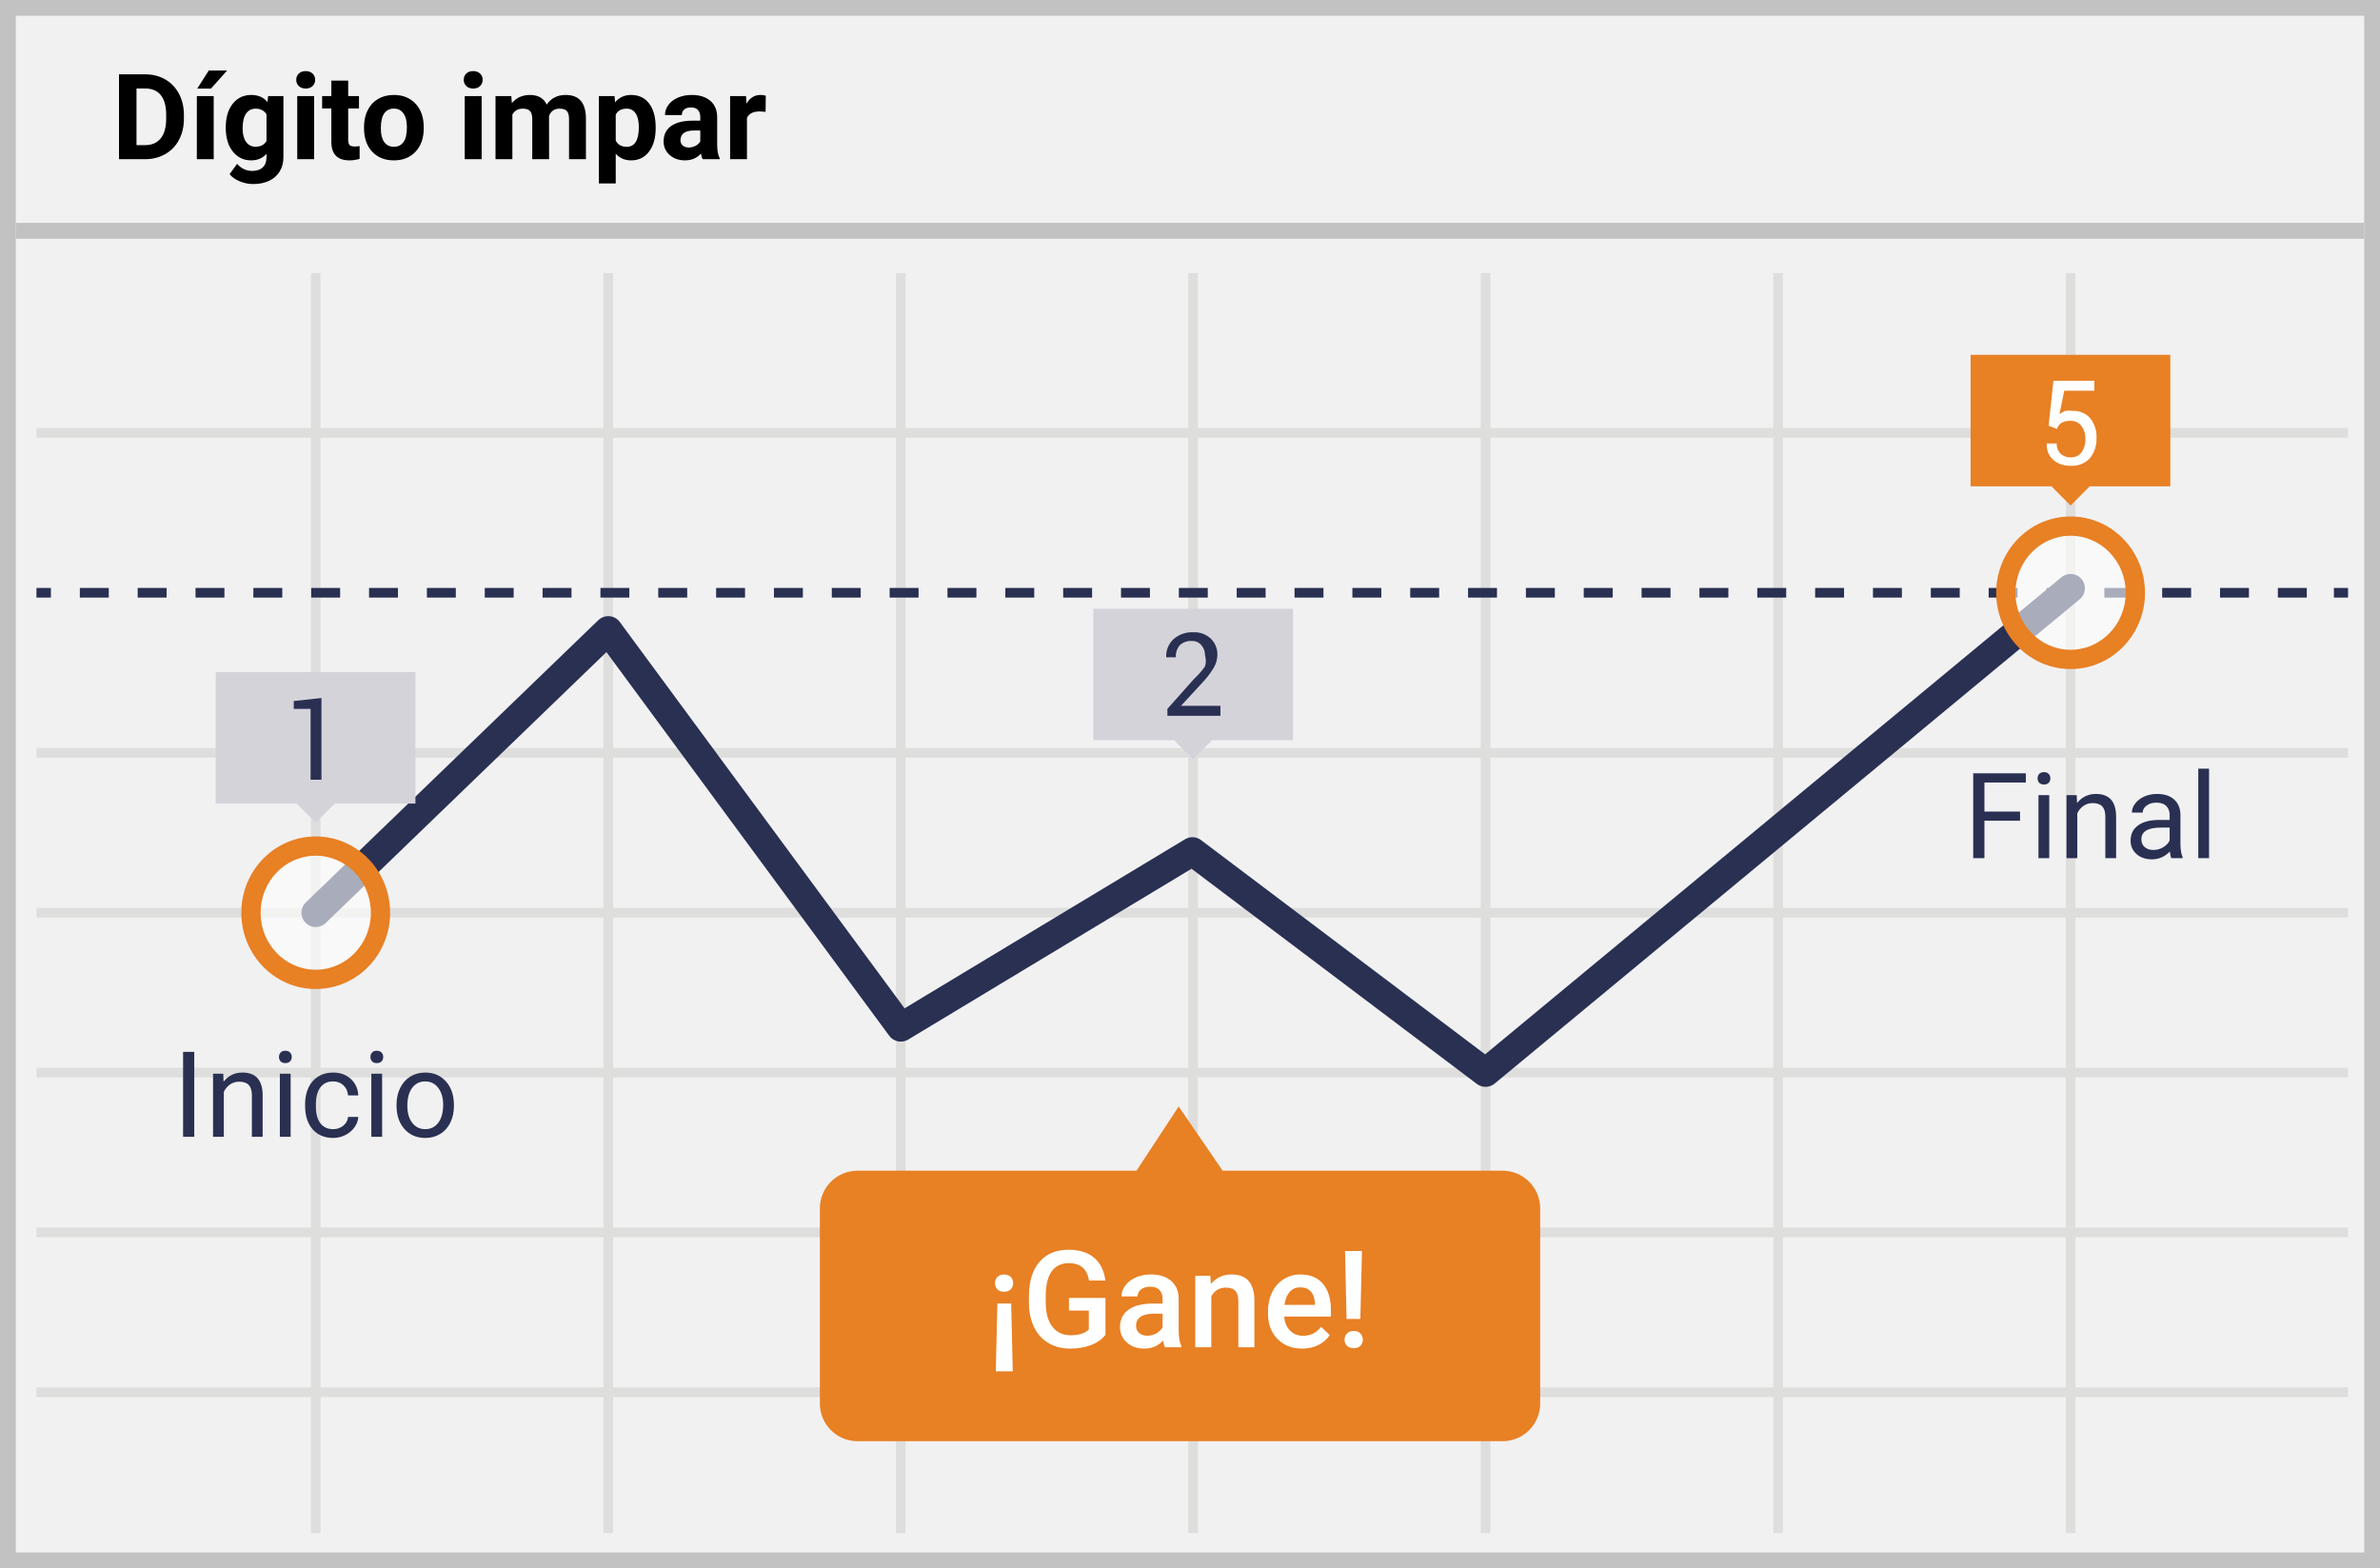 <?xml version="1.0" encoding="UTF-8"?>
<svg width="299px" height="197px" viewBox="0 0 299 197" version="1.1" xmlns="http://www.w3.org/2000/svg" xmlns:xlink="http://www.w3.org/1999/xlink">
    <!-- Generator: Sketch 53.1 (72631) - https://sketchapp.com -->
    <title>Odd</title>
    <desc>Created with Sketch.</desc>
    <g id="Page-1" stroke="none" stroke-width="1" fill="none" fill-rule="evenodd">
        <g id="Odd" fill-rule="nonzero">
            <polygon id="Path" fill="#F1F1F2" points="0 0 299 0 299 197 0 197"></polygon>
            <path d="M1.987,1.98 L1.987,195.02 L297.013,195.02 L297.013,1.98 L1.987,1.98 Z M299,0 L299,197 L0,197 L0,0 L299,0 Z" id="Path" fill="#C2C2C2"></path>
            <path d="M4.58,54.993 L4.58,53.782 L294.988,53.782 L294.988,54.993 L4.58,54.993 Z M4.58,95.188 L4.58,93.977 L294.988,93.977 L294.988,95.188 L4.58,95.188 Z M4.58,135.346 L4.58,134.135 L294.988,134.135 L294.988,135.346 L4.58,135.346 Z M4.58,155.425 L4.58,154.214 L294.988,154.214 L294.988,155.425 L4.58,155.425 Z M4.58,175.504 L4.58,174.293 L294.988,174.293 L294.988,175.504 L4.58,175.504 Z M39.059,34.308 L40.27,34.308 L40.27,192.59 L39.059,192.59 L39.059,34.308 Z M75.81,34.308 L77.021,34.308 L77.021,192.59 L75.81,192.59 L75.81,34.308 Z M112.56,34.308 L113.771,34.308 L113.771,192.59 L112.56,192.59 L112.56,34.308 Z M149.273,34.308 L150.484,34.308 L150.484,192.59 L149.273,192.59 L149.273,34.308 Z M186.023,34.308 L187.235,34.308 L187.235,192.59 L186.023,192.59 L186.023,34.308 Z M222.774,34.308 L223.985,34.308 L223.985,192.59 L222.774,192.59 L222.774,34.308 Z M259.524,34.308 L260.736,34.308 L260.736,192.59 L259.524,192.59 L259.524,34.308 Z M4.58,115.267 L4.58,114.056 L294.988,114.056 L294.988,115.267 L4.58,115.267 Z" id="Shape" fill="#DEDEDD"></path>
            <polygon id="Path" fill="#293052" points="4.58 75.072 4.58 73.861 6.396 73.861 6.396 75.072"></polygon>
            <path d="M10.03,75.072 L10.03,73.861 L13.663,73.861 L13.663,75.072 L10.03,75.072 Z M17.297,75.072 L17.297,73.861 L20.93,73.861 L20.93,75.072 L17.297,75.072 Z M24.563,75.072 L24.563,73.861 L28.197,73.861 L28.197,75.072 L24.563,75.072 Z M31.83,75.072 L31.83,73.861 L35.464,73.861 L35.464,75.072 L31.83,75.072 Z M39.097,75.072 L39.097,73.861 L42.731,73.861 L42.731,75.072 L39.097,75.072 Z M46.364,75.072 L46.364,73.861 L49.997,73.861 L49.997,75.072 L46.364,75.072 Z M53.631,75.072 L53.631,73.861 L57.264,73.861 L57.264,75.072 L53.631,75.072 Z M60.898,75.072 L60.898,73.861 L64.531,73.861 L64.531,75.072 L60.898,75.072 Z M68.164,75.072 L68.164,73.861 L71.798,73.861 L71.798,75.072 L68.164,75.072 Z M75.431,75.072 L75.431,73.861 L79.065,73.861 L79.065,75.072 L75.431,75.072 Z M82.698,75.072 L82.698,73.861 L86.332,73.861 L86.332,75.072 L82.698,75.072 Z M89.965,75.072 L89.965,73.861 L93.598,73.861 L93.598,75.072 L89.965,75.072 Z M97.232,75.072 L97.232,73.861 L100.865,73.861 L100.865,75.072 L97.232,75.072 Z M104.499,75.072 L104.499,73.861 L108.132,73.861 L108.132,75.072 L104.499,75.072 Z M111.765,75.072 L111.765,73.861 L115.399,73.861 L115.399,75.072 L111.765,75.072 Z M119.032,75.072 L119.032,73.861 L122.666,73.861 L122.666,75.072 L119.032,75.072 Z M126.299,75.072 L126.299,73.861 L129.933,73.861 L129.933,75.072 L126.299,75.072 Z M133.566,75.072 L133.566,73.861 L137.199,73.861 L137.199,75.072 L133.566,75.072 Z M140.833,75.072 L140.833,73.861 L144.466,73.861 L144.466,75.072 L140.833,75.072 Z M148.1,75.072 L148.1,73.861 L151.733,73.861 L151.733,75.072 L148.1,75.072 Z M155.366,75.072 L155.366,73.861 L159,73.861 L159,75.072 L155.366,75.072 Z M162.633,75.072 L162.633,73.861 L166.267,73.861 L166.267,75.072 L162.633,75.072 Z M169.9,75.072 L169.9,73.861 L173.534,73.861 L173.534,75.072 L169.9,75.072 Z M177.167,75.072 L177.167,73.861 L180.8,73.861 L180.8,75.072 L177.167,75.072 Z M184.434,75.072 L184.434,73.861 L188.067,73.861 L188.067,75.072 L184.434,75.072 Z M191.701,75.072 L191.701,73.861 L195.334,73.861 L195.334,75.072 L191.701,75.072 Z M198.967,75.072 L198.967,73.861 L202.601,73.861 L202.601,75.072 L198.967,75.072 Z M206.234,75.072 L206.234,73.861 L209.868,73.861 L209.868,75.072 L206.234,75.072 Z M213.501,75.072 L213.501,73.861 L217.135,73.861 L217.135,75.072 L213.501,75.072 Z M220.768,75.072 L220.768,73.861 L224.401,73.861 L224.401,75.072 L220.768,75.072 Z M228.035,75.072 L228.035,73.861 L231.668,73.861 L231.668,75.072 L228.035,75.072 Z M235.302,75.072 L235.302,73.861 L238.935,73.861 L238.935,75.072 L235.302,75.072 Z M242.568,75.072 L242.568,73.861 L246.202,73.861 L246.202,75.072 L242.568,75.072 Z M249.835,75.072 L249.835,73.861 L253.469,73.861 L253.469,75.072 L249.835,75.072 Z M257.102,75.072 L257.102,73.861 L260.736,73.861 L260.736,75.072 L257.102,75.072 Z M264.369,75.072 L264.369,73.861 L268.002,73.861 L268.002,75.072 L264.369,75.072 Z M271.636,75.072 L271.636,73.861 L275.269,73.861 L275.269,75.072 L271.636,75.072 Z M278.903,75.072 L278.903,73.861 L282.536,73.861 L282.536,75.072 L278.903,75.072 Z M286.169,75.072 L286.169,73.861 L289.803,73.861 L289.803,75.072 L286.169,75.072 Z" id="Path" fill="#293052"></path>
            <polygon id="Path" fill="#293052" points="293.209 75.072 293.209 73.861 294.988 73.861 294.988 75.072"></polygon>
            <polygon id="Path" fill="#C2C2C2" points="2 30 2 28 297 28 297 30"></polygon>
            <path d="M76.186,81.921 L40.913,115.955 C40.199,116.645 39.06,116.625 38.371,115.91 C37.682,115.196 37.702,114.057 38.417,113.368 L75.167,77.908 C75.949,77.153 77.217,77.26 77.862,78.135 L113.641,126.672 L148.875,105.432 C149.503,105.053 150.299,105.094 150.885,105.536 L186.577,132.45 L258.984,72.513 C259.748,71.88 260.882,71.987 261.515,72.752 C262.148,73.516 262.041,74.65 261.276,75.283 L187.775,136.125 C187.134,136.656 186.212,136.677 185.547,136.176 L149.69,109.138 L114.094,130.598 C113.299,131.077 112.27,130.872 111.719,130.125 L76.186,81.921 Z" id="Path" fill="#293052"></path>
            <path d="M188.65,147.069 L153.603,147.069 L148.077,139 L142.778,147.069 L107.731,147.069 C105.118,147.069 103,149.19 103,151.805 L103,176.316 C103,178.932 105.118,181.052 107.731,181.052 L188.65,181.052 C189.925,181.083 191.157,180.597 192.069,179.706 C192.981,178.814 193.495,177.592 193.495,176.316 L193.495,151.843 C193.505,150.56 192.996,149.329 192.083,148.429 C191.17,147.529 189.931,147.039 188.65,147.069 Z" id="Path" fill="#E88024"></path>
            <g id="Group" opacity="0.6" transform="translate(251.797, 65.404)" fill="#FFFFFF">
                <ellipse id="Oval" cx="8.333" cy="9.062" rx="8.137" ry="8.373"></ellipse>
            </g>
            <path d="M260.13,84.05 C254.959,84.05 250.782,79.751 250.782,74.466 C250.782,69.181 254.959,64.883 260.13,64.883 C265.301,64.883 269.478,69.181 269.478,74.466 C269.478,79.751 265.301,84.05 260.13,84.05 Z M260.13,81.628 C263.947,81.628 267.056,78.429 267.056,74.466 C267.056,70.503 263.947,67.305 260.13,67.305 C256.313,67.305 253.204,70.503 253.204,74.466 C253.204,78.429 256.313,81.628 260.13,81.628 Z" id="Oval" fill="#E88024"></path>
            <g id="Group" opacity="0.6" transform="translate(31.278, 106.077)" fill="#FFFFFF">
                <ellipse id="Oval" cx="8.386" cy="8.585" rx="8.137" ry="8.373"></ellipse>
            </g>
            <path d="M39.665,124.245 C34.494,124.245 30.316,119.947 30.316,114.662 C30.316,109.376 34.494,105.078 39.665,105.078 C44.836,105.078 49.013,109.376 49.013,114.662 C49.013,119.947 44.836,124.245 39.665,124.245 Z M39.665,121.823 C43.482,121.823 46.591,118.624 46.591,114.662 C46.591,110.699 43.482,107.5 39.665,107.5 C35.847,107.5 32.739,110.699 32.739,114.662 C32.739,118.624 35.847,121.823 39.665,121.823 Z" id="Oval" fill="#E88024"></path>
            <polygon id="Path" fill="#E88024" points="247.564 44.575 272.658 44.575 272.658 61.093 247.564 61.093"></polygon>
            <polygon id="Path" fill="#E88024" transform="translate(260.127, 61.121) rotate(-45) translate(-260.127, -61.121) " points="258.443 59.437 261.813 59.435 261.812 62.805 258.441 62.807"></polygon>
            <path d="M257.367,53.478 L257.973,47.833 L263.12,47.833 L263.12,49.083 L259.335,49.083 L258.73,52.038 C258.95,51.869 259.192,51.729 259.449,51.622 C259.749,51.57 260.056,51.57 260.357,51.622 C261.201,51.567 262.024,51.902 262.59,52.531 C263.153,53.253 263.435,54.155 263.385,55.069 C263.415,55.976 263.12,56.863 262.552,57.57 C261.928,58.234 261.039,58.582 260.13,58.517 C259.348,58.541 258.584,58.286 257.973,57.797 C257.377,57.277 257.067,56.501 257.14,55.713 L258.389,55.713 C258.364,56.193 258.543,56.661 258.881,57.001 C259.221,57.312 259.67,57.476 260.13,57.456 C260.655,57.486 261.163,57.26 261.493,56.85 C261.844,56.354 262.018,55.753 261.985,55.145 C262.013,54.561 261.839,53.986 261.493,53.516 C261.171,53.091 260.662,52.851 260.13,52.872 C259.722,52.849 259.316,52.941 258.957,53.137 C258.7,53.322 258.513,53.59 258.427,53.895 L257.367,53.478 Z" id="Path" fill="#FFFFFF"></path>
            <polygon id="Path" fill="#D5D3DA" points="137.351 76.474 162.444 76.474 162.444 92.992 137.351 92.992"></polygon>
            <polygon id="Path" fill="#D5D3DA" transform="translate(149.887, 92.999) rotate(-45) translate(-149.887, -92.999) " points="148.202 91.315 151.572 91.314 151.571 94.684 148.201 94.685"></polygon>
            <path d="M153.323,89.923 L146.661,89.923 L146.661,89.052 L150.03,85.263 C150.54,84.797 150.996,84.276 151.392,83.71 C151.519,83.264 151.519,82.792 151.392,82.346 C151.403,81.876 151.241,81.418 150.938,81.058 C150.649,80.711 150.217,80.515 149.765,80.528 C149.196,80.48 148.634,80.672 148.213,81.058 C147.862,81.482 147.686,82.024 147.721,82.573 L146.51,82.573 C146.467,81.738 146.784,80.924 147.381,80.338 C148.07,79.707 148.983,79.379 149.916,79.429 C150.726,79.386 151.518,79.673 152.112,80.225 C152.661,80.761 152.963,81.502 152.944,82.27 C152.932,82.86 152.762,83.436 152.452,83.937 C152.051,84.592 151.582,85.201 151.052,85.756 L148.365,88.673 L153.323,88.673 L153.323,89.923 Z" id="Path" fill="#293052"></path>
            <polygon id="Path" fill="#D5D3DA" points="27.099 84.43 52.193 84.43 52.193 100.948 27.099 100.948"></polygon>
            <polygon id="Path" fill="#D5D3DA" transform="translate(39.661, 100.966) rotate(-45) translate(-39.661, -100.966) " points="37.977 99.282 41.347 99.28 41.346 102.65 37.976 102.652"></polygon>
            <polygon id="Path" fill="#293052" points="40.422 97.955 39.021 97.955 39.021 89.052 36.902 89.052 36.902 88.067 40.384 87.688 40.384 97.955"></polygon>
            <path d="M253.779,103.101 L249.304,103.101 L249.304,107.811 L247.897,107.811 L247.897,97.146 L254.504,97.146 L254.504,98.304 L249.304,98.304 L249.304,101.951 L253.779,101.951 L253.779,103.101 Z M257.448,107.811 L256.093,107.811 L256.093,99.886 L257.448,99.886 L257.448,107.811 Z M255.983,97.784 C255.983,97.564 256.051,97.378 256.185,97.227 C256.319,97.076 256.518,97 256.782,97 C257.045,97 257.246,97.076 257.382,97.227 C257.519,97.378 257.587,97.564 257.587,97.784 C257.587,98.003 257.519,98.187 257.382,98.333 C257.246,98.479 257.045,98.553 256.782,98.553 C256.518,98.553 256.319,98.479 256.185,98.333 C256.051,98.187 255.983,98.003 255.983,97.784 Z M260.898,99.886 L260.942,100.882 C261.547,100.12 262.338,99.739 263.315,99.739 C264.99,99.739 265.834,100.684 265.849,102.574 L265.849,107.811 L264.494,107.811 L264.494,102.566 C264.489,101.995 264.359,101.573 264.102,101.299 C263.846,101.026 263.447,100.889 262.905,100.889 C262.465,100.889 262.08,101.006 261.748,101.241 C261.416,101.475 261.157,101.783 260.971,102.164 L260.971,107.811 L259.616,107.811 L259.616,99.886 L260.898,99.886 Z M272.785,107.811 C272.707,107.654 272.644,107.376 272.595,106.976 C271.965,107.63 271.213,107.957 270.339,107.957 C269.558,107.957 268.917,107.736 268.416,107.294 C267.916,106.852 267.666,106.292 267.666,105.613 C267.666,104.788 267.979,104.147 268.607,103.691 C269.234,103.234 270.117,103.006 271.254,103.006 L272.573,103.006 L272.573,102.383 C272.573,101.91 272.431,101.532 272.148,101.252 C271.865,100.971 271.447,100.831 270.896,100.831 C270.412,100.831 270.007,100.953 269.68,101.197 C269.353,101.441 269.189,101.736 269.189,102.083 L267.827,102.083 C267.827,101.687 267.967,101.305 268.248,100.937 C268.529,100.568 268.909,100.276 269.39,100.062 C269.871,99.847 270.4,99.739 270.976,99.739 C271.889,99.739 272.604,99.968 273.122,100.424 C273.64,100.881 273.908,101.509 273.928,102.31 L273.928,105.958 C273.928,106.685 274.021,107.264 274.206,107.693 L274.206,107.811 L272.785,107.811 Z M270.537,106.778 C270.961,106.778 271.364,106.668 271.745,106.448 C272.126,106.229 272.402,105.943 272.573,105.591 L272.573,103.965 L271.511,103.965 C269.851,103.965 269.021,104.451 269.021,105.423 C269.021,105.848 269.162,106.18 269.445,106.419 C269.729,106.658 270.092,106.778 270.537,106.778 Z M277.524,107.811 L276.169,107.811 L276.169,96.561 L277.524,96.561 L277.524,107.811 Z" id="Final" fill="#2A3052"></path>
            <path d="M24.406,142.811 L23,142.811 L23,132.146 L24.406,132.146 L24.406,142.811 Z M28.046,134.886 L28.09,135.882 C28.696,135.12 29.487,134.739 30.463,134.739 C32.138,134.739 32.983,135.684 32.998,137.574 L32.998,142.811 L31.643,142.811 L31.643,137.566 C31.638,136.995 31.507,136.573 31.251,136.299 C30.994,136.026 30.595,135.889 30.053,135.889 C29.614,135.889 29.228,136.006 28.896,136.241 C28.564,136.475 28.305,136.783 28.12,137.164 L28.12,142.811 L26.765,142.811 L26.765,134.886 L28.046,134.886 Z M36.513,142.811 L35.158,142.811 L35.158,134.886 L36.513,134.886 L36.513,142.811 Z M35.048,132.784 C35.048,132.564 35.115,132.378 35.25,132.227 C35.384,132.076 35.583,132 35.847,132 C36.11,132 36.311,132.076 36.447,132.227 C36.584,132.378 36.652,132.564 36.652,132.784 C36.652,133.003 36.584,133.187 36.447,133.333 C36.311,133.479 36.11,133.553 35.847,133.553 C35.583,133.553 35.384,133.479 35.25,133.333 C35.115,133.187 35.048,133.003 35.048,132.784 Z M41.86,141.851 C42.343,141.851 42.766,141.705 43.127,141.412 C43.488,141.119 43.688,140.752 43.728,140.313 L45.009,140.313 C44.985,140.767 44.829,141.199 44.541,141.609 C44.252,142.02 43.868,142.347 43.387,142.591 C42.906,142.835 42.397,142.957 41.86,142.957 C40.781,142.957 39.923,142.597 39.285,141.877 C38.648,141.156 38.33,140.171 38.33,138.921 L38.33,138.694 C38.33,137.923 38.471,137.237 38.754,136.636 C39.038,136.036 39.444,135.569 39.974,135.237 C40.504,134.905 41.13,134.739 41.853,134.739 C42.741,134.739 43.48,135.005 44.068,135.538 C44.656,136.07 44.97,136.761 45.009,137.61 L43.728,137.61 C43.688,137.098 43.494,136.677 43.145,136.347 C42.796,136.017 42.365,135.853 41.853,135.853 C41.164,135.853 40.631,136.1 40.252,136.596 C39.874,137.092 39.685,137.808 39.685,138.746 L39.685,139.002 C39.685,139.915 39.873,140.618 40.249,141.111 C40.625,141.604 41.162,141.851 41.86,141.851 Z M48.005,142.811 L46.65,142.811 L46.65,134.886 L48.005,134.886 L48.005,142.811 Z M46.54,132.784 C46.54,132.564 46.607,132.378 46.741,132.227 C46.876,132.076 47.075,132 47.338,132 C47.602,132 47.802,132.076 47.939,132.227 C48.076,132.378 48.144,132.564 48.144,132.784 C48.144,133.003 48.076,133.187 47.939,133.333 C47.802,133.479 47.602,133.553 47.338,133.553 C47.075,133.553 46.876,133.479 46.741,133.333 C46.607,133.187 46.54,133.003 46.54,132.784 Z M49.814,138.775 C49.814,137.999 49.967,137.3 50.272,136.68 C50.577,136.06 51.002,135.582 51.546,135.245 C52.091,134.908 52.712,134.739 53.41,134.739 C54.489,134.739 55.362,135.113 56.029,135.86 C56.695,136.607 57.028,137.601 57.028,138.841 L57.028,138.936 C57.028,139.708 56.881,140.4 56.585,141.012 C56.29,141.625 55.867,142.103 55.318,142.444 C54.769,142.786 54.138,142.957 53.425,142.957 C52.351,142.957 51.48,142.583 50.814,141.836 C50.147,141.089 49.814,140.101 49.814,138.87 L49.814,138.775 Z M51.176,138.936 C51.176,139.815 51.38,140.521 51.788,141.053 C52.196,141.585 52.741,141.851 53.425,141.851 C54.113,141.851 54.66,141.581 55.065,141.042 C55.471,140.502 55.673,139.747 55.673,138.775 C55.673,137.906 55.467,137.201 55.054,136.662 C54.642,136.122 54.094,135.853 53.41,135.853 C52.741,135.853 52.202,136.119 51.792,136.651 C51.381,137.183 51.176,137.945 51.176,138.936 Z" id="Inicio" fill="#2A3052"></path>
            <path d="M14.952,20 L14.952,9.336 L18.233,9.336 C19.171,9.336 20.01,9.547 20.749,9.969 C21.489,10.392 22.066,10.992 22.481,11.771 C22.896,12.55 23.104,13.435 23.104,14.426 L23.104,14.917 C23.104,15.908 22.9,16.79 22.492,17.561 C22.085,18.333 21.51,18.931 20.768,19.355 C20.025,19.78 19.188,19.995 18.255,20 L14.952,20 Z M17.149,11.116 L17.149,18.235 L18.211,18.235 C19.071,18.235 19.728,17.954 20.182,17.393 C20.636,16.831 20.868,16.028 20.877,14.983 L20.877,14.419 C20.877,13.335 20.653,12.513 20.204,11.954 C19.754,11.395 19.098,11.116 18.233,11.116 L17.149,11.116 Z M26.847,20 L24.73,20 L24.73,12.075 L26.847,12.075 L26.847,20 Z M26.224,8.86 L28.531,8.86 L26.502,11.13 L24.781,11.13 L26.224,8.86 Z M28.363,15.979 C28.363,14.763 28.652,13.784 29.231,13.042 C29.809,12.3 30.589,11.929 31.571,11.929 C32.44,11.929 33.116,12.227 33.6,12.822 L33.688,12.075 L35.606,12.075 L35.606,19.736 C35.606,20.43 35.449,21.033 35.134,21.545 C34.819,22.058 34.376,22.449 33.805,22.717 C33.233,22.986 32.564,23.12 31.798,23.12 C31.217,23.12 30.65,23.004 30.099,22.772 C29.547,22.54 29.129,22.241 28.846,21.875 L29.784,20.586 C30.311,21.177 30.951,21.472 31.703,21.472 C32.264,21.472 32.701,21.322 33.014,21.022 C33.326,20.721 33.482,20.295 33.482,19.744 L33.482,19.319 C32.994,19.871 32.352,20.146 31.556,20.146 C30.604,20.146 29.834,19.774 29.245,19.03 C28.657,18.285 28.363,17.297 28.363,16.067 L28.363,15.979 Z M30.479,16.133 C30.479,16.851 30.624,17.413 30.912,17.821 C31.2,18.229 31.595,18.433 32.098,18.433 C32.743,18.433 33.204,18.191 33.482,17.708 L33.482,14.375 C33.199,13.892 32.743,13.65 32.113,13.65 C31.605,13.65 31.206,13.857 30.915,14.272 C30.625,14.688 30.479,15.308 30.479,16.133 Z M39.466,20 L37.342,20 L37.342,12.075 L39.466,12.075 L39.466,20 Z M37.218,10.024 C37.218,9.707 37.324,9.446 37.536,9.241 C37.749,9.036 38.038,8.933 38.404,8.933 C38.766,8.933 39.054,9.036 39.269,9.241 C39.483,9.446 39.591,9.707 39.591,10.024 C39.591,10.347 39.482,10.61 39.265,10.815 C39.048,11.021 38.761,11.123 38.404,11.123 C38.048,11.123 37.761,11.021 37.544,10.815 C37.326,10.61 37.218,10.347 37.218,10.024 Z M43.744,10.127 L43.744,12.075 L45.099,12.075 L45.099,13.628 L43.744,13.628 L43.744,17.583 C43.744,17.876 43.8,18.086 43.912,18.213 C44.024,18.34 44.239,18.403 44.557,18.403 C44.791,18.403 44.999,18.386 45.179,18.352 L45.179,19.956 C44.764,20.083 44.337,20.146 43.897,20.146 C42.413,20.146 41.656,19.397 41.627,17.898 L41.627,13.628 L40.47,13.628 L40.47,12.075 L41.627,12.075 L41.627,10.127 L43.744,10.127 Z M45.729,15.964 C45.729,15.178 45.88,14.478 46.183,13.862 C46.485,13.247 46.921,12.771 47.49,12.434 C48.059,12.097 48.719,11.929 49.471,11.929 C50.541,11.929 51.413,12.256 52.09,12.91 C52.766,13.564 53.143,14.453 53.221,15.576 L53.236,16.118 C53.236,17.334 52.896,18.309 52.218,19.044 C51.539,19.779 50.628,20.146 49.486,20.146 C48.343,20.146 47.431,19.78 46.75,19.048 C46.069,18.315 45.729,17.319 45.729,16.06 L45.729,15.964 Z M47.845,16.118 C47.845,16.87 47.987,17.445 48.27,17.843 C48.553,18.241 48.958,18.44 49.486,18.44 C49.999,18.44 50.399,18.243 50.687,17.85 C50.975,17.457 51.119,16.829 51.119,15.964 C51.119,15.227 50.975,14.656 50.687,14.25 C50.399,13.845 49.994,13.643 49.471,13.643 C48.954,13.643 48.553,13.844 48.27,14.247 C47.987,14.65 47.845,15.273 47.845,16.118 Z M60.509,20 L58.385,20 L58.385,12.075 L60.509,12.075 L60.509,20 Z M58.26,10.024 C58.26,9.707 58.366,9.446 58.579,9.241 C58.791,9.036 59.081,8.933 59.447,8.933 C59.808,8.933 60.096,9.036 60.311,9.241 C60.526,9.446 60.633,9.707 60.633,10.024 C60.633,10.347 60.525,10.61 60.307,10.815 C60.09,11.021 59.803,11.123 59.447,11.123 C59.09,11.123 58.803,11.021 58.586,10.815 C58.369,10.61 58.26,10.347 58.26,10.024 Z M64.237,12.075 L64.303,12.961 C64.864,12.273 65.624,11.929 66.581,11.929 C67.601,11.929 68.302,12.332 68.683,13.137 C69.239,12.332 70.033,11.929 71.063,11.929 C71.922,11.929 72.562,12.179 72.982,12.679 C73.402,13.18 73.612,13.933 73.612,14.939 L73.612,20 L71.488,20 L71.488,14.946 C71.488,14.497 71.4,14.169 71.224,13.961 C71.048,13.754 70.738,13.65 70.294,13.65 C69.659,13.65 69.22,13.953 68.976,14.558 L68.983,20 L66.866,20 L66.866,14.954 C66.866,14.495 66.776,14.163 66.595,13.958 C66.415,13.752 66.107,13.65 65.672,13.65 C65.072,13.65 64.637,13.899 64.369,14.397 L64.369,20 L62.252,20 L62.252,12.075 L64.237,12.075 Z M82.372,16.111 C82.372,17.332 82.094,18.309 81.54,19.044 C80.986,19.779 80.238,20.146 79.295,20.146 C78.495,20.146 77.848,19.868 77.354,19.312 L77.354,23.047 L75.238,23.047 L75.238,12.075 L77.201,12.075 L77.274,12.852 C77.787,12.236 78.456,11.929 79.281,11.929 C80.257,11.929 81.017,12.29 81.559,13.013 C82.101,13.735 82.372,14.731 82.372,16.001 L82.372,16.111 Z M80.255,15.957 C80.255,15.22 80.124,14.651 79.863,14.25 C79.602,13.85 79.222,13.65 78.724,13.65 C78.06,13.65 77.604,13.904 77.354,14.412 L77.354,17.656 C77.613,18.179 78.075,18.44 78.739,18.44 C79.75,18.44 80.255,17.612 80.255,15.957 Z M88.275,20 C88.177,19.81 88.106,19.573 88.062,19.29 C87.55,19.861 86.883,20.146 86.063,20.146 C85.287,20.146 84.643,19.922 84.133,19.473 C83.623,19.023 83.368,18.457 83.368,17.773 C83.368,16.934 83.679,16.289 84.302,15.84 C84.924,15.391 85.824,15.164 87,15.159 L87.975,15.159 L87.975,14.705 C87.975,14.338 87.881,14.045 87.693,13.826 C87.505,13.606 87.208,13.496 86.803,13.496 C86.446,13.496 86.167,13.582 85.964,13.752 C85.761,13.923 85.66,14.158 85.66,14.456 L83.543,14.456 C83.543,13.997 83.685,13.572 83.968,13.181 C84.251,12.791 84.652,12.484 85.169,12.262 C85.687,12.04 86.268,11.929 86.913,11.929 C87.889,11.929 88.664,12.174 89.238,12.665 C89.812,13.156 90.099,13.845 90.099,14.734 L90.099,18.169 C90.104,18.921 90.208,19.49 90.414,19.875 L90.414,20 L88.275,20 Z M86.524,18.528 C86.837,18.528 87.125,18.458 87.389,18.319 C87.652,18.18 87.848,17.993 87.975,17.759 L87.975,16.396 L87.184,16.396 C86.124,16.396 85.56,16.763 85.492,17.495 L85.484,17.62 C85.484,17.883 85.577,18.101 85.763,18.271 C85.948,18.442 86.202,18.528 86.524,18.528 Z M96.178,14.06 C95.89,14.021 95.636,14.001 95.416,14.001 C94.615,14.001 94.09,14.272 93.841,14.814 L93.841,20 L91.725,20 L91.725,12.075 L93.724,12.075 L93.783,13.02 C94.208,12.292 94.796,11.929 95.548,11.929 C95.782,11.929 96.002,11.96 96.207,12.024 L96.178,14.06 Z" id="Dígitoimpar" fill="#000000"></path>
            <path d="M125.299,163.757 L127.034,163.757 L127.233,172.273 L125.1,172.273 L125.299,163.757 Z M127.283,161.192 C127.283,161.502 127.183,161.76 126.984,161.968 C126.785,162.176 126.505,162.279 126.146,162.279 C125.78,162.279 125.498,162.176 125.299,161.968 C125.1,161.76 125,161.502 125,161.192 C125,160.888 125.1,160.632 125.299,160.424 C125.498,160.217 125.78,160.113 126.146,160.113 C126.505,160.113 126.785,160.217 126.984,160.424 C127.183,160.632 127.283,160.888 127.283,161.192 Z M138.879,167.683 C138.442,168.253 137.836,168.685 137.061,168.978 C136.286,169.271 135.406,169.418 134.421,169.418 C133.409,169.418 132.512,169.188 131.732,168.729 C130.952,168.27 130.35,167.613 129.927,166.758 C129.503,165.903 129.283,164.905 129.267,163.765 L129.267,162.819 C129.267,160.993 129.704,159.566 130.578,158.54 C131.452,157.513 132.673,157 134.239,157 C135.584,157 136.652,157.332 137.443,157.996 C138.234,158.66 138.71,159.618 138.871,160.868 L136.812,160.868 C136.58,159.413 135.736,158.685 134.28,158.685 C133.34,158.685 132.624,159.024 132.135,159.702 C131.645,160.38 131.392,161.375 131.375,162.686 L131.375,163.616 C131.375,164.922 131.65,165.936 132.201,166.658 C132.752,167.38 133.517,167.741 134.496,167.741 C135.57,167.741 136.333,167.498 136.787,167.011 L136.787,164.645 L134.297,164.645 L134.297,163.051 L138.879,163.051 L138.879,167.683 Z M146.358,169.252 C146.269,169.08 146.192,168.801 146.125,168.414 C145.484,169.083 144.698,169.418 143.768,169.418 C142.866,169.418 142.13,169.161 141.56,168.646 C140.99,168.131 140.705,167.495 140.705,166.737 C140.705,165.779 141.061,165.045 141.772,164.533 C142.483,164.021 143.5,163.765 144.822,163.765 L146.059,163.765 L146.059,163.176 C146.059,162.711 145.929,162.339 145.669,162.059 C145.409,161.78 145.013,161.64 144.482,161.64 C144.023,161.64 143.646,161.755 143.353,161.985 C143.06,162.214 142.913,162.506 142.913,162.86 L140.896,162.86 C140.896,162.368 141.059,161.907 141.386,161.478 C141.712,161.049 142.156,160.713 142.718,160.47 C143.28,160.226 143.906,160.104 144.598,160.104 C145.65,160.104 146.488,160.369 147.113,160.897 C147.739,161.426 148.06,162.169 148.076,163.126 L148.076,167.177 C148.076,167.985 148.19,168.629 148.417,169.111 L148.417,169.252 L146.358,169.252 Z M144.142,167.799 C144.54,167.799 144.915,167.702 145.266,167.509 C145.618,167.315 145.882,167.055 146.059,166.729 L146.059,165.035 L144.972,165.035 C144.225,165.035 143.663,165.165 143.287,165.425 C142.91,165.685 142.722,166.053 142.722,166.529 C142.722,166.917 142.851,167.225 143.108,167.455 C143.365,167.684 143.71,167.799 144.142,167.799 Z M152.061,160.271 L152.119,161.308 C152.783,160.506 153.654,160.104 154.733,160.104 C156.604,160.104 157.556,161.175 157.589,163.317 L157.589,169.252 L155.572,169.252 L155.572,163.433 C155.572,162.863 155.449,162.441 155.202,162.167 C154.956,161.893 154.554,161.756 153.995,161.756 C153.181,161.756 152.575,162.124 152.177,162.86 L152.177,169.252 L150.16,169.252 L150.16,160.271 L152.061,160.271 Z M163.599,169.418 C162.32,169.418 161.284,169.015 160.49,168.21 C159.696,167.405 159.299,166.333 159.299,164.994 L159.299,164.745 C159.299,163.848 159.472,163.047 159.818,162.342 C160.163,161.636 160.649,161.087 161.274,160.694 C161.9,160.301 162.597,160.104 163.366,160.104 C164.589,160.104 165.534,160.495 166.201,161.275 C166.868,162.055 167.201,163.159 167.201,164.587 L167.201,165.4 L161.333,165.4 C161.393,166.142 161.641,166.729 162.075,167.16 C162.51,167.592 163.056,167.808 163.715,167.808 C164.639,167.808 165.392,167.434 165.973,166.687 L167.06,167.725 C166.7,168.261 166.22,168.678 165.62,168.974 C165.019,169.27 164.346,169.418 163.599,169.418 Z M163.358,161.723 C162.805,161.723 162.358,161.917 162.017,162.304 C161.677,162.692 161.46,163.231 161.366,163.923 L165.209,163.923 L165.209,163.773 C165.165,163.098 164.985,162.588 164.669,162.242 C164.354,161.896 163.917,161.723 163.358,161.723 Z M170.903,165.691 L169.168,165.691 L168.978,157.166 L171.103,157.166 L170.903,165.691 Z M168.919,168.297 C168.919,167.982 169.022,167.72 169.227,167.513 C169.431,167.305 169.711,167.202 170.065,167.202 C170.419,167.202 170.699,167.305 170.903,167.513 C171.108,167.72 171.21,167.982 171.21,168.297 C171.21,168.602 171.111,168.856 170.912,169.061 C170.712,169.266 170.43,169.368 170.065,169.368 C169.7,169.368 169.417,169.266 169.218,169.061 C169.019,168.856 168.919,168.602 168.919,168.297 Z" id="¡Gane!" fill="#FFFFFF"></path>
        </g>
    </g>
</svg>